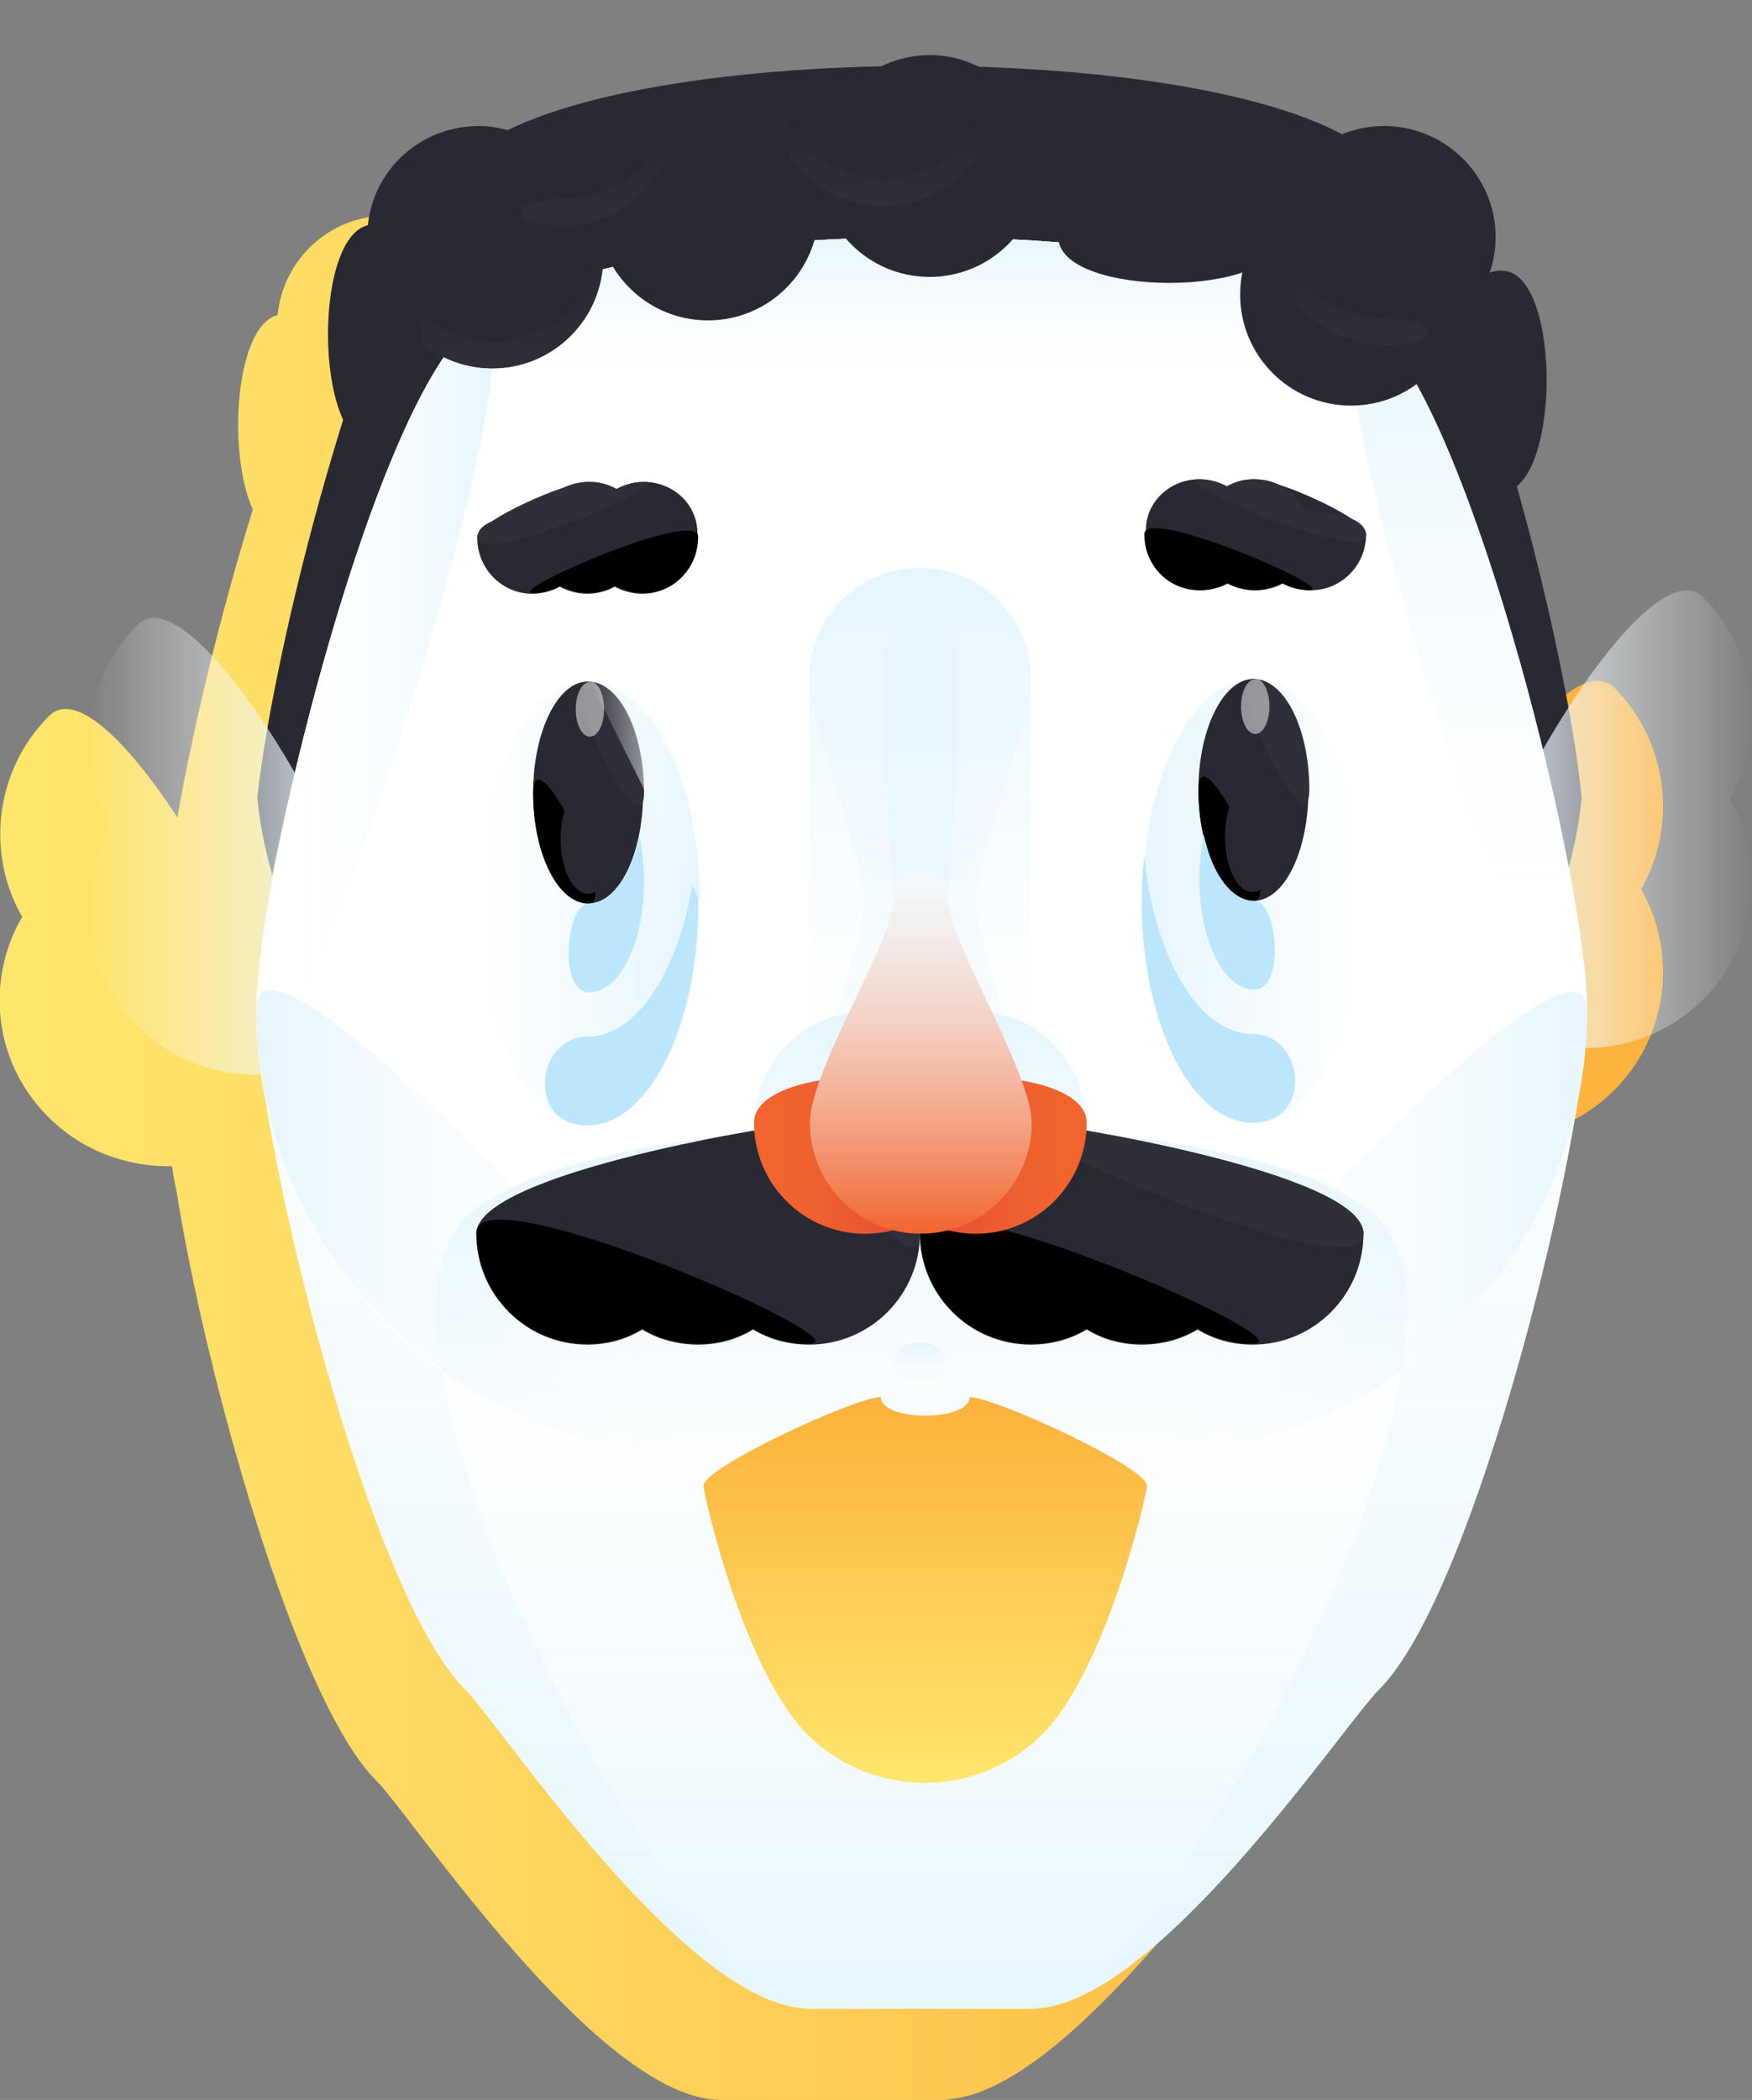 <?xml version="1.0" encoding="utf-8"?>
<!-- Generator: Adobe Illustrator 19.0.0, SVG Export Plug-In . SVG Version: 6.00 Build 0)  -->
<svg version="1.1" id="Layer_1" xmlns="http://www.w3.org/2000/svg" xmlns:xlink="http://www.w3.org/1999/xlink" x="0px" y="0px"
	 viewBox="0 0 197.5 236.6" style="enable-background:new 0 0 197.5 236.6;" xml:space="preserve">
<rect x="0" y="0" width="197.5" height="236.6" fill="#808080" stroke="none"/>
<style type="text/css">
	.st0{fill:url(#XMLID_15_);}
	.st1{fill:#292933;}
	.st2{fill:url(#XMLID_16_);}
	.st3{fill:url(#XMLID_17_);}
	.st4{fill:#FFFFFF;}
	.st5{fill:url(#XMLID_18_);}
	.st6{fill:url(#XMLID_19_);}
	.st7{fill:url(#XMLID_20_);}
	.st8{fill:url(#XMLID_21_);}
	.st9{fill:url(#XMLID_22_);}
	.st10{fill:url(#XMLID_23_);}
	.st11{fill:url(#XMLID_24_);}
	.st12{fill:url(#XMLID_25_);}
	.st13{fill:url(#XMLID_26_);}
	.st14{fill:#2F2F39;}
	.st15{fill:url(#XMLID_27_);}
	.st16{fill:#BCE6FB;}
	.st17{fill:url(#XMLID_28_);}
	.st18{fill:url(#XMLID_29_);}
	.st19{fill:url(#XMLID_30_);}
	.st20{fill:url(#XMLID_31_);}
	.st21{fill:url(#XMLID_32_);}
	.st22{fill:url(#XMLID_33_);}
	.st23{fill:#F2642E;}
	.st24{fill:url(#XMLID_34_);}
	.st25{fill:url(#XMLID_35_);}
	.st26{fill:url(#XMLID_36_);}
	.st27{fill:url(#XMLID_37_);}
	.st28{fill:url(#XMLID_38_);}
	.st29{fill:url(#XMLID_39_);}
	.st30{fill:url(#XMLID_40_);}
	.st31{fill:url(#XMLID_41_);}
	.st32{fill:url(#XMLID_42_);}
	.st33{fill:url(#XMLID_43_);}
	.st34{opacity:0.5;fill:#FFFFFF;}
</style>
<linearGradient id="XMLID_15_" gradientUnits="userSpaceOnUse" x1="-2.120292e-06" y1="126.493" x2="187.473" y2="126.493">
	<stop  offset="0" style="stop-color:#FEE66D"/>
	<stop  offset="1" style="stop-color:#FCB23C"/>
</linearGradient>
<path id="XMLID_3644_" class="st0" d="M182,77.5c-3.1-3.1-9.3,3.3-15.1,12.3c-1.4-7.4-3.4-16.2-5.9-24.9c4.9-4.2,4.4-24.1-1.7-24.2
	c-0.1,0-0.2,0-0.4,0c-0.4,0-0.8,0.1-1.1,0.2c0.4-1.3,0.7-2.6,0.7-4.1c0-6.8-5.5-12.3-12.2-12.5c-0.1,0-0.2,0-0.4,0
	c-1.7,0-3.2,0.4-4.7,0.9c-8.4-4.6-24.3-7.2-41-7.7c-1.6-0.8-3.3-1.2-5.2-1.2c-0.1,0-0.2,0-0.4,0c-1.9,0-3.6,0.4-5.2,1.2
	c-17,0.3-33.3,2.8-42.4,7.2c-1-0.3-1.9-0.4-3-0.4c-0.1,0-0.2,0-0.4,0c-6.4,0-11.7,4.9-12.3,11.2c-4.8,1.2-5.7,15.6-2.8,21.9
	c-3.7,11.9-6.8,24.9-8.5,34.7C14.5,83.7,8.5,77.6,5.5,80.7c-6.1,6.1-7.1,15.5-3,22.6c-4.2,7.2-3.2,16.5,3,22.6
	c3.8,3.8,8.9,5.6,13.9,5.5c0.1,0.9,0.3,1.9,0.5,2.8c3.2,20.4,13.4,57.3,22.5,66.4c4.1,4.1,25.1,36,38.9,36c0,0,0.1,0,0.1,0
	c4.7,0,20.4,0,24.9,0c0,0,0.1,0,0.1,0c0.2,0,0.4,0,0.7-0.1c13.8-1.2,34.3-31.9,38.3-35.9c9.1-9.1,19.2-46,22.5-66.4
	c0.4-1.9,0.7-3.9,0.8-5.9c4.8,0,9.6-1.8,13.3-5.5c6.1-6.1,7.1-15.5,3-22.6C189.1,93,188.1,83.7,182,77.5z"/>
<g id="XMLID_3061_">
	<path id="XMLID_3155_" class="st1" d="M52.2,38c14.1-14.1,88.9-14.1,103,0c8.3,8.3,17.5,39.7,21.4,60.6c0.8-2.8,1.4-5.7,1.7-8.7
		C176.5,71.5,165.2,28,155.3,18c-14.1-14.1-88.9-14.1-103,0C42.2,28,31,71.5,29,89.9c0.3,3,0.9,5.9,1.7,8.7
		C34.8,77.7,43.9,46.3,52.2,38z"/>
	<linearGradient id="XMLID_16_" gradientUnits="userSpaceOnUse" x1="197.474" y1="92.286" x2="164.529" y2="92.286">
		<stop  offset="0" style="stop-color:#FFFFFF;stop-opacity:0"/>
		<stop  offset="1" style="stop-color:#E7F6FD"/>
	</linearGradient>
	<path id="XMLID_3154_" class="st2" d="M192,67.3c-7.3-7.3-32.7,39.1-26.5,45.3c7.3,7.3,19.2,7.3,26.5,0c6.1-6.1,7.1-15.5,3-22.6
		C199.1,82.8,198.1,73.4,192,67.3z"/>
	<linearGradient id="XMLID_17_" gradientUnits="userSpaceOnUse" x1="10.001" y1="95.411" x2="42.946" y2="95.411">
		<stop  offset="0" style="stop-color:#FFFFFF;stop-opacity:0"/>
		<stop  offset="1" style="stop-color:#E7F6FD"/>
	</linearGradient>
	<path id="XMLID_3153_" class="st3" d="M15.5,70.4c-6.1,6.1-7.1,15.5-3,22.6c-4.2,7.2-3.2,16.5,3,22.6c7.3,7.3,19.2,7.3,26.5,0
		C48.1,109.6,22.8,63.1,15.5,70.4z"/>
	<path id="XMLID_3152_" class="st4" d="M178.9,113.8c0-14.1-12.5-65.5-23.5-76.5c-14.1-14.1-88.9-14.1-103,0
		c-11,11-23.5,62.4-23.5,76.5s12.5,65.5,23.5,76.5c4.1,4.1,25.1,36,38.9,36c4.6,0,20.4,0,25,0c13.8,0,35-31.8,39.2-36
		C166.4,179.4,178.9,127.9,178.9,113.8z"/>
	<linearGradient id="XMLID_18_" gradientUnits="userSpaceOnUse" x1="103.878" y1="26.693" x2="103.878" y2="226.322">
		<stop  offset="0" style="stop-color:#FFFFFF;stop-opacity:0"/>
		<stop  offset="1" style="stop-color:#E7F6FD"/>
	</linearGradient>
	<path id="XMLID_3151_" class="st5" d="M178.9,113.8c0-14.1-12.5-65.5-23.5-76.5c-14.1-14.1-88.9-14.1-103,0
		c-11,11-23.5,62.4-23.5,76.5s12.5,65.5,23.5,76.5c4.1,4.1,25.1,36,38.9,36c4.6,0,20.4,0,25,0c13.8,0,35-31.8,39.2-36
		C166.4,179.4,178.9,127.9,178.9,113.8z"/>
	<g id="XMLID_3143_">
		<path id="XMLID_3150_" class="st4" d="M155.4,37.3c-14.1-14.1-88.9-14.1-103,0c-11,11-23.5,62.4-23.5,76.5c0,27.6,22.4,50,50,50
			c9.1,0,40.9,0,50,0c27.6,0,50-22.4,50-50C178.9,99.7,166.4,48.3,155.4,37.3z"/>
		<path id="XMLID_3149_" class="st4" d="M155.4,137.3c-14.1-14.1-88.9-14.1-103,0c-14.6,14.6,25.2,89,39,89c4.6,0,20.4,0,25,0
			C130.2,226.3,170,152,155.4,137.3z"/>
		<linearGradient id="XMLID_19_" gradientUnits="userSpaceOnUse" x1="103.874" y1="126.693" x2="103.874" y2="226.322">
			<stop  offset="0" style="stop-color:#FFFFFF;stop-opacity:0"/>
			<stop  offset="1" style="stop-color:#E7F6FD"/>
		</linearGradient>
		<path id="XMLID_3148_" class="st6" d="M155.4,137.3c-14.1-14.1-88.9-14.1-103,0c-14.6,14.6,25.2,89,39,89c4.6,0,20.4,0,25,0
			C130.2,226.3,170,152,155.4,137.3z"/>
		<linearGradient id="XMLID_20_" gradientUnits="userSpaceOnUse" x1="165.61" y1="118.017" x2="165.61" y2="36.125">
			<stop  offset="0" style="stop-color:#FFFFFF;stop-opacity:0"/>
			<stop  offset="1" style="stop-color:#E7F6FD"/>
		</linearGradient>
		<path id="XMLID_3147_" class="st7" d="M155.5,37.3c-14.1-14.1,23.5,104.1,23.5,76.5C178.9,99.7,166.4,48.3,155.5,37.3z"/>
		<linearGradient id="XMLID_21_" gradientUnits="userSpaceOnUse" x1="28.875" y1="77.071" x2="55.539" y2="77.071">
			<stop  offset="0" style="stop-color:#FFFFFF;stop-opacity:0"/>
			<stop  offset="1" style="stop-color:#E7F6FD"/>
		</linearGradient>
		<path id="XMLID_3146_" class="st8" d="M52.4,37.3c-11,11-23.5,62.4-23.5,76.5C28.9,141.4,66.5,23.2,52.4,37.3z"/>
		<linearGradient id="XMLID_22_" gradientUnits="userSpaceOnUse" x1="127.92" y1="137.822" x2="178.875" y2="137.822">
			<stop  offset="0" style="stop-color:#FFFFFF;stop-opacity:0"/>
			<stop  offset="1" style="stop-color:#E7F6FD"/>
		</linearGradient>
		<path id="XMLID_3145_" class="st9" d="M128.9,163.8c27.6,0,50-22.4,50-50C178.9,99.7,119.8,163.8,128.9,163.8z"/>
		<linearGradient id="XMLID_23_" gradientUnits="userSpaceOnUse" x1="79.829" y1="137.629" x2="28.875" y2="137.629">
			<stop  offset="0" style="stop-color:#FFFFFF;stop-opacity:0"/>
			<stop  offset="1" style="stop-color:#E7F6FD"/>
		</linearGradient>
		<path id="XMLID_3144_" class="st10" d="M78.9,163.6c-27.6,0-50-22.4-50-50C28.9,99.5,88,163.6,78.9,163.6z"/>
	</g>
	<linearGradient id="XMLID_24_" gradientUnits="userSpaceOnUse" x1="103.878" y1="163.822" x2="103.878" y2="126.693">
		<stop  offset="0" style="stop-color:#E7F6FD;stop-opacity:0"/>
		<stop  offset="1" style="stop-color:#E7F6FD"/>
	</linearGradient>
	<path id="XMLID_3142_" class="st11" d="M155.4,137.3c-14.1-14.1-88.9-14.1-103,0c-3.3,3.3-3.8,9.5-2.6,17.2
		c8.2,5.9,18.2,9.3,29.1,9.3c9.1,0,40.9,0,50,0c10.8,0,20.9-3.5,29.1-9.3C159.2,146.8,158.7,140.6,155.4,137.3z"/>
	<linearGradient id="XMLID_25_" gradientUnits="userSpaceOnUse" x1="103.738" y1="139.008" x2="103.738" y2="64.008">
		<stop  offset="0" style="stop-color:#E7F6FD;stop-opacity:0"/>
		<stop  offset="1" style="stop-color:#E7F6FD"/>
	</linearGradient>
	<path id="XMLID_3141_" class="st12" d="M110,101.5c0-4.9,6.2-20.2,6.2-25c0-6.9-5.6-12.5-12.5-12.5l0,0l0,0h0
		c-6.9,0-12.5,5.6-12.5,12.5c0,4.8,6.2,20.1,6.2,25c0,4.9-6.2,20.2-6.2,25c0,6.9,5.6,12.5,12.5,12.5h0l0,0l0,0
		c6.9,0,12.5-5.6,12.5-12.5C116.2,121.7,110,106.4,110,101.5z"/>
	<path id="XMLID_3140_" class="st1" d="M141.4,76.5C141.4,76.5,141.3,76.5,141.4,76.5c0,0,0.1,0,0.1,0
		C141.5,76.5,141.4,76.5,141.4,76.5z"/>
	<linearGradient id="XMLID_26_" gradientUnits="userSpaceOnUse" x1="153.738" y1="101.508" x2="128.738" y2="101.508">
		<stop  offset="0" style="stop-color:#E7F6FD;stop-opacity:0"/>
		<stop  offset="1" style="stop-color:#E7F6FD"/>
	</linearGradient>
	<path id="XMLID_3139_" class="st13" d="M141.5,76.5c3.4,0.1,6.1,5.7,6.1,12.5c0,6.9-2.8,12.5-6.2,12.5c-3.5,0-6.2-5.6-6.2-12.5
		c0-6.9,2.8-12.4,6.2-12.5c0,0-0.1,0-0.1,0c-6.9,0-12.5,11.2-12.5,25s5.6,25,12.5,25c6.9,0,12.5-11.2,12.5-25
		C153.7,87.9,148.3,76.8,141.5,76.5z"/>
	<path id="XMLID_3138_" class="st1" d="M135.1,89c0,6.9,2.8,12.5,6.2,12.5c3.5,0,6.2-5.6,6.2-12.5c0-6.8-2.7-12.3-6.1-12.5
		c-0.1,0-0.1,0-0.2,0C137.9,76.6,135.1,82.1,135.1,89z"/>
	<path id="XMLID_3137_" d="M135.1,89c0,6.9,2.8,12.5,6.2,12.5C144.8,101.5,135.1,82.1,135.1,89z"/>
	<path id="XMLID_3136_" class="st14" d="M141.3,76.5c-3.4,0,6.3,19.4,6.3,12.5c0-6.8-2.7-12.3-6.1-12.5"/>
	<path id="XMLID_3135_" class="st1" d="M66.4,76.8C66.4,76.8,66.3,76.8,66.4,76.8c0,0,0.1,0,0.1,0C66.5,76.8,66.4,76.8,66.4,76.8z"
		/>
	<linearGradient id="XMLID_27_" gradientUnits="userSpaceOnUse" x1="53.738" y1="101.787" x2="78.738" y2="101.787">
		<stop  offset="0" style="stop-color:#E7F6FD;stop-opacity:0"/>
		<stop  offset="1" style="stop-color:#E7F6FD"/>
	</linearGradient>
	<path id="XMLID_3134_" class="st15" d="M66.5,76.8c3.4,0.1,6.1,5.7,6.1,12.5c0,6.9-2.8,12.5-6.2,12.5c-3.5,0-6.2-5.6-6.2-12.5
		c0-6.9,2.8-12.4,6.2-12.5c0,0-0.1,0-0.1,0c-6.9,0-12.5,11.2-12.5,25s5.6,25,12.5,25c6.9,0,12.5-11.2,12.5-25
		C78.7,88.2,73.3,77.1,66.5,76.8z"/>
	<path id="XMLID_3133_" class="st1" d="M60.1,89.3c0,6.9,2.8,12.5,6.2,12.5c3.5,0,6.2-5.6,6.2-12.5c0-6.8-2.7-12.3-6.1-12.5
		c-0.1,0-0.1,0-0.2,0C62.9,76.8,60.1,82.4,60.1,89.3z"/>
	<path id="XMLID_3132_" d="M60.1,89.3c0,6.9,2.8,12.5,6.3,12.5C69.8,101.8,60.1,82.4,60.1,89.3z"/>
	<path id="XMLID_3131_" class="st14" d="M72.6,89.3c0-6.8-2.7-12.3-6.1-12.5c-0.1,0-0.1,0-0.2,0C62.9,76.8,72.6,96.2,72.6,89.3z"/>
	<g id="XMLID_3129_">
		<path id="XMLID_3130_" class="st16" d="M66.2,116.8c6,0,11.1-8.6,12.2-20c0.2,1.6,0.3,3.3,0.3,5c0,13.8-5.6,25-12.5,25
			C59.3,126.8,60.4,116.8,66.2,116.8z"/>
	</g>
	<g id="XMLID_3127_">
		<path id="XMLID_3128_" class="st16" d="M66.4,101.8c-2.6,0-3.5,10,0,10c3.5,0,6.2-5.6,6.2-12.5c0-1.8-0.2-3.5-0.5-5
			C71.1,98.7,68.9,101.8,66.4,101.8z"/>
	</g>
	<g id="XMLID_3125_">
		<path id="XMLID_3126_" class="st16" d="M141.4,101.5c2.6,0,3.5,10,0,10c-3.5,0-6.2-5.6-6.2-12.5c0-1.8,0.2-3.5,0.5-5
			C136.6,98.4,138.8,101.5,141.4,101.5z"/>
	</g>
	<path id="XMLID_3124_" class="st1" d="M63.2,94.5c0,3.5,1.4,6.2,3.1,6.2c1.7,0,3.1-2.8,3.1-6.2c0-3.4-1.4-6.2-3.1-6.2
		c0,0-0.1,0-0.1,0C64.6,88.3,63.2,91.1,63.2,94.5z"/>
	<linearGradient id="XMLID_28_" gradientUnits="userSpaceOnUse" x1="103.737" y1="183.029" x2="103.737" y2="167.353">
		<stop  offset="0" style="stop-color:#FFFFFF;stop-opacity:0"/>
		<stop  offset="1" style="stop-color:#E7F6FD"/>
	</linearGradient>
	<path id="XMLID_3123_" class="st17" d="M106.9,167.4c0,1.7-1.4,3.1-3.1,3.1s-3.1-1.4-3.1-3.1c0-0.7-15.6,5.9-15.6,9.4
		c0,3.5,2.8,6.2,6.2,6.2c3.5,0,9,0,12.5,0c3.5,0,9,0,12.5,0c3.5,0,6.2-2.8,6.2-6.2C122.5,173.3,106.9,166.7,106.9,167.4z"/>
	<linearGradient id="XMLID_29_" gradientUnits="userSpaceOnUse" x1="103.737" y1="157.406" x2="103.737" y2="151.156">
		<stop  offset="0" style="stop-color:#FFFFFF;stop-opacity:0"/>
		<stop  offset="1" style="stop-color:#E7F6FD"/>
	</linearGradient>
	<circle id="XMLID_3122_" class="st18" cx="103.7" cy="154.3" r="3.1"/>
	<linearGradient id="XMLID_30_" gradientUnits="userSpaceOnUse" x1="103.737" y1="200.68" x2="103.737" y2="183.003">
		<stop  offset="0" style="stop-color:#FFFFFF;stop-opacity:0"/>
		<stop  offset="1" style="stop-color:#E7F6FD"/>
	</linearGradient>
	<path id="XMLID_3121_" class="st19" d="M91.2,188.2c0-6.9,25-6.9,25,0c0,6.9-5.6,12.5-12.5,12.5S91.2,195.1,91.2,188.2z"/>
	<linearGradient id="XMLID_31_" gradientUnits="userSpaceOnUse" x1="103.738" y1="139.008" x2="103.738" y2="64.008">
		<stop  offset="0" style="stop-color:#FFFFFF;stop-opacity:0"/>
		<stop  offset="1" style="stop-color:#E7F6FD"/>
	</linearGradient>
	<path id="XMLID_3120_" class="st20" d="M116.2,76.5c0-6.9-5.6-12.5-12.5-12.5s-12.5,5.6-12.5,12.5c0,5.9,0,44.1,0,50
		c0,6.9,5.6,12.5,12.5,12.5s12.5-5.6,12.5-12.5C116.2,120.6,116.2,82.4,116.2,76.5z"/>
	<g id="XMLID_3116_">
		<path id="XMLID_3119_" class="st1" d="M72.8,54.3c-0.1,0-0.1,0-0.2,0c-1.1,0-2.2,0.3-3.1,0.8c-0.9-0.5-1.9-0.8-3-0.8
			c-0.1,0-0.1,0-0.2,0c-2.5,0-4.7,1.5-5.7,3.7c-3.3-0.1-6.8,0.7-6.8,2.6c0,3.5,2.8,6.3,6.2,6.3c1.1,0,2.2-0.3,3.1-0.8
			c0.9,0.5,2,0.8,3.1,0.8c1.1,0,2.2-0.3,3.1-0.8c0.9,0.5,2,0.8,3.1,0.8c3.5,0,6.2-2.8,6.2-6.3C78.9,57.1,76.1,54.4,72.8,54.3z"/>
		<path id="XMLID_3118_" d="M60.1,66.8c1.1,0,2.2-0.3,3.1-0.8c0.9,0.5,2,0.8,3.1,0.8c1.1,0,2.2-0.3,3.1-0.8c0.9,0.5,2,0.8,3.1,0.8
			c3.5,0,6.2-2.8,6.2-6.3C78.9,57.1,56.7,66.8,60.1,66.8z"/>
		<path id="XMLID_3117_" class="st14" d="M72.8,54.3c-0.1,0-0.1,0-0.2,0c-1.1,0-2.2,0.3-3.1,0.8c-0.9-0.5-1.9-0.8-3-0.8
			c-0.1,0-0.1,0-0.2,0c-2.5,0-12.5,4.4-12.5,6.2C53.9,64,76.1,54.4,72.8,54.3z"/>
	</g>
	<g id="XMLID_3112_">
		<path id="XMLID_3115_" class="st1" d="M135,54c0.1,0,0.1,0,0.2,0c1.1,0,2.2,0.3,3.1,0.8c0.9-0.5,1.9-0.8,3-0.8c0.1,0,0.1,0,0.2,0
			c2.5,0,12.5,4.4,12.5,6.2c0,3.5-2.8,6.3-6.2,6.3c-1.1,0-2.2-0.3-3.1-0.8c-0.9,0.5-2,0.8-3.1,0.8c-1.1,0-2.2-0.3-3.1-0.8
			c-0.9,0.5-2,0.8-3.1,0.8c-3.5,0-6.2-2.8-6.2-6.3C128.9,56.9,131.6,54.1,135,54z"/>
		<path id="XMLID_3114_" d="M147.6,66.5c-1.1,0-2.2-0.3-3.1-0.8c-0.9,0.5-2,0.8-3.1,0.8c-1.1,0-2.2-0.3-3.1-0.8
			c-0.9,0.5-2,0.8-3.1,0.8c-3.5,0-6.2-2.8-6.2-6.3C128.9,56.9,151.1,66.5,147.6,66.5z"/>
		<path id="XMLID_3113_" class="st14" d="M135,54c0.1,0,0.1,0,0.2,0c1.1,0,2.2,0.3,3.1,0.8c0.9-0.5,1.9-0.8,3-0.8c0.1,0,0.1,0,0.2,0
			c2.5,0,4.7,1.5,5.7,3.7c3.3-0.1,6.8,0.7,6.8,2.6C153.9,63.7,131.6,54.1,135,54z"/>
	</g>
	<g id="XMLID_3110_">
		<path id="XMLID_3111_" class="st16" d="M141.2,116.5c-6,0-11.1-8.6-12.2-20c-0.2,1.6-0.3,3.3-0.3,5c0,13.8,5.6,25,12.5,25
			C148.1,126.5,147.1,116.5,141.2,116.5z"/>
	</g>
	<linearGradient id="XMLID_32_" gradientUnits="userSpaceOnUse" x1="66.374" y1="89.008" x2="78.874" y2="89.008">
		<stop  offset="0" style="stop-color:#FFFFFF;stop-opacity:0"/>
		<stop  offset="1" style="stop-color:#E7F6FD"/>
	</linearGradient>
	<path id="XMLID_3109_" class="st21" d="M66.4,76.5c6.9,0,12.5,11.2,12.5,25"/>
	<g id="XMLID_3089_">
		<linearGradient id="XMLID_33_" gradientUnits="userSpaceOnUse" x1="103.737" y1="139.008" x2="103.737" y2="114.008">
			<stop  offset="0" style="stop-color:#E7F6FD;stop-opacity:0"/>
			<stop  offset="1" style="stop-color:#E7F6FD"/>
		</linearGradient>
		<path id="XMLID_3108_" class="st22" d="M110,114c-2.3,0-4.4,0.6-6.2,1.7c-1.8-1.1-4-1.7-6.2-1.7c-6.9,0-12.5,5.6-12.5,12.5
			S90.6,139,97.5,139c2.3,0,4.4-0.6,6.2-1.7c1.8,1.1,4,1.7,6.2,1.7c6.9,0,12.5-5.6,12.5-12.5S116.9,114,110,114z"/>
		<g id="XMLID_3098_">
			<path id="XMLID_3107_" class="st1" d="M103.7,139c0-6.9-5.6-12.5-12.5-12.5c-2.3,0-37.5,5.6-37.5,12.5s5.6,12.5,12.5,12.5
				c2.3,0,4.4-0.6,6.2-1.7c1.8,1.1,4,1.7,6.3,1.7c2.3,0,4.4-0.6,6.2-1.7c1.8,1.1,4,1.7,6.3,1.7C98.1,151.5,103.7,145.9,103.7,139
				L103.7,139C103.7,139,103.7,139,103.7,139z"/>
			<path id="XMLID_3103_" class="st1" d="M103.7,139c0-6.9,5.6-12.5,12.5-12.5c2.3,0,37.5,5.6,37.5,12.5s-5.6,12.5-12.5,12.5
				c-2.3,0-4.4-0.6-6.2-1.7c-1.8,1.1-4,1.7-6.3,1.7c-2.3,0-4.4-0.6-6.2-1.7c-1.8,1.1-4,1.7-6.3,1.7
				C109.3,151.5,103.7,145.9,103.7,139L103.7,139C103.7,139,103.7,139,103.7,139z"/>
			<path id="XMLID_3102_" d="M53.7,138.9c0,6.9,5.6,12.5,12.5,12.5c2.3,0,4.4-0.6,6.2-1.7c1.8,1.1,4,1.7,6.3,1.7
				c2.3,0,4.4-0.6,6.2-1.7c1.8,1.1,4,1.7,6.3,1.7C98.1,151.4,53.7,132,53.7,138.9z"/>
			<path id="XMLID_3101_" d="M103.7,138.9c0-6.9,44.4,12.5,37.5,12.5c-2.3,0-4.4-0.6-6.2-1.7c-1.8,1.1-4,1.7-6.3,1.7
				c-2.3,0-4.4-0.6-6.2-1.7c-1.8,1.1-4,1.7-6.3,1.7C109.3,151.4,103.7,145.8,103.7,138.9L103.7,138.9
				C103.7,138.9,103.7,138.9,103.7,138.9z"/>
			<path id="XMLID_3100_" class="st14" d="M103.7,139c0-6.9-5.6-12.5-12.5-12.5C89,126.5,103.7,145.9,103.7,139L103.7,139
				C103.7,139,103.7,139,103.7,139z"/>
			<path id="XMLID_3099_" class="st14" d="M116.2,126.5c2.3,0,37.5,5.6,37.5,12.5S109.3,126.5,116.2,126.5z"/>
		</g>
		<g id="XMLID_3095_">
			<path id="XMLID_3097_" class="st23" d="M110,139c-6.9,0-12.5-5.6-12.5-12.5c0-6.9,25-6.9,25,0C122.5,133.4,116.9,139,110,139z"/>
			<linearGradient id="XMLID_34_" gradientUnits="userSpaceOnUse" x1="122.487" y1="130.169" x2="97.487" y2="130.169">
				<stop  offset="0" style="stop-color:#F2642E;stop-opacity:0"/>
				<stop  offset="1" style="stop-color:#D13141"/>
			</linearGradient>
			<path id="XMLID_3096_" class="st24" d="M110,139c-6.9,0-12.5-5.6-12.5-12.5s25-6.9,25,0S116.9,139,110,139z"/>
		</g>
		<g id="XMLID_3092_">
			<path id="XMLID_3094_" class="st23" d="M97.5,139c6.9,0,12.5-5.6,12.5-12.5c0-6.9-25-6.9-25,0C85,133.4,90.6,139,97.5,139z"/>
			
				<linearGradient id="XMLID_35_" gradientUnits="userSpaceOnUse" x1="5500.995" y1="130.169" x2="5475.995" y2="130.169" gradientTransform="matrix(-1 0 0 1 5585.982 0)">
				<stop  offset="0" style="stop-color:#F2642E;stop-opacity:0"/>
				<stop  offset="1" style="stop-color:#D13141"/>
			</linearGradient>
			<path id="XMLID_3093_" class="st25" d="M97.5,139c6.9,0,12.5-5.6,12.5-12.5s-25-6.9-25,0S90.6,139,97.5,139z"/>
		</g>
		<linearGradient id="XMLID_36_" gradientUnits="userSpaceOnUse" x1="103.738" y1="139.008" x2="103.738" y2="98.119">
			<stop  offset="0" style="stop-color:#F2642E"/>
			<stop  offset="1" style="stop-color:#FFFFFF"/>
		</linearGradient>
		<path id="XMLID_3091_" class="st26" d="M106.9,101.5c0-4.5-6.2-4.5-6.2,0s-9.4,19.1-9.4,25c0,6.9,5.6,12.5,12.5,12.5
			s12.5-5.6,12.5-12.5C116.2,120.6,106.9,106,106.9,101.5z"/>
		<linearGradient id="XMLID_37_" gradientUnits="userSpaceOnUse" x1="103.737" y1="139.008" x2="103.737" y2="64.008">
			<stop  offset="0" style="stop-color:#E7F6FD;stop-opacity:0"/>
			<stop  offset="1" style="stop-color:#E7F6FD"/>
		</linearGradient>
		<path id="XMLID_3090_" class="st27" d="M106.9,101.5c0-4.5,3.8-37.5-3.1-37.5s-3.1,33-3.1,37.5s-9.4,19.1-9.4,25
			c0,6.9,5.6,12.5,12.5,12.5s12.5-5.6,12.5-12.5C116.2,120.6,106.9,106,106.9,101.5z"/>
	</g>
	<g id="XMLID_3087_">
		<linearGradient id="XMLID_38_" gradientUnits="userSpaceOnUse" x1="103.874" y1="45.545" x2="103.874" y2="26.703">
			<stop  offset="0" style="stop-color:#FFFFFF;stop-opacity:0"/>
			<stop  offset="1" style="stop-color:#E7F6FD"/>
		</linearGradient>
		<path id="XMLID_3088_" class="st28" d="M155.4,37.3c-14.1-14.1-88.9-14.1-103,0c-2.1,2.1,0.8,3.8,6.9,5.1c19.2,4.1,69.6,4.1,89,0
			C154.5,41.2,157.5,39.5,155.4,37.3z"/>
	</g>
	<path id="XMLID_3086_" class="st1" d="M43,29c0,6.9,5.6,12.5,12.5,12.5C62.4,41.5,68,35.9,68,29c0-6.8-5.5-12.3-12.2-12.5
		c-0.1,0-0.2,0-0.4,0C48.6,16.6,43,22.1,43,29z"/>
	<path id="XMLID_3085_" class="st1" d="M67.3,23.6c0,6.9,5.6,12.5,12.5,12.5c6.9,0,12.5-5.6,12.5-12.5c0-6.8-5.5-12.3-12.2-12.5
		c-0.1,0-0.2,0-0.4,0C72.9,11.2,67.3,16.8,67.3,23.6z"/>
	<path id="XMLID_3084_" class="st1" d="M139.8,33.2c0,6.9,5.6,12.5,12.5,12.5c6.9,0,12.5-5.6,12.5-12.5c0-6.8-5.5-12.3-12.2-12.5
		c-0.1,0-0.2,0-0.4,0C145.3,20.8,139.8,26.3,139.8,33.2z"/>
	<path id="XMLID_3083_" class="st1" d="M119.3,26.7c0,6.9,25,6.9,25,0c0-6.8-5.5-12.3-12.2-12.5c-0.1,0-0.2,0-0.4,0
		C124.8,14.3,119.3,19.8,119.3,26.7z"/>
	<path id="XMLID_3081_" class="st1" d="M92.3,18.7c0,6.9,5.6,12.5,12.5,12.5c6.9,0,12.5-5.6,12.5-12.5c0-6.8-5.5-12.3-12.2-12.5
		c-0.1,0-0.2,0-0.4,0C97.9,6.3,92.3,11.8,92.3,18.7z"/>
	<path id="XMLID_3079_" class="st1" d="M41.4,26.7c0,6.9,5.6,12.5,12.5,12.5c6.9,0,12.5-5.6,12.5-12.5c0-6.8-5.5-12.3-12.2-12.5
		c-0.1,0-0.2,0-0.4,0C46.9,14.3,41.4,19.8,41.4,26.7z"/>
	<path id="XMLID_3078_" class="st1" d="M143.6,26.7c0,6.9,5.6,12.5,12.5,12.5c6.9,0,12.5-5.6,12.5-12.5c0-6.8-5.5-12.3-12.2-12.5
		c-0.1,0-0.2,0-0.4,0C149.1,14.2,143.6,19.8,143.6,26.7z"/>
	<path id="XMLID_3075_" class="st1" d="M169.1,55.5c6.9,0,7-24.8,0.3-25c-0.1,0-0.2,0-0.4,0C162.1,30.6,162.2,55.5,169.1,55.5z"/>
	<path id="XMLID_3074_" class="st16" d="M154.8,0"/>
	<path id="XMLID_3073_" class="st1" d="M138.1,94.3c0,3.5,1.4,6.2,3.1,6.2c1.7,0,3.1-2.8,3.1-6.2c0-3.4-1.4-6.2-3.1-6.2
		c0,0-0.1,0-0.1,0C139.5,88,138.1,90.8,138.1,94.3z"/>
	<g id="XMLID_3071_">
		<linearGradient id="XMLID_39_" gradientUnits="userSpaceOnUse" x1="67.412" y1="7.798" x2="67.412" y2="25.422">
			<stop  offset="0" style="stop-color:#292933;stop-opacity:0"/>
			<stop  offset="1" style="stop-color:#2F2F39"/>
		</linearGradient>
		<path id="XMLID_3072_" class="st29" d="M63.6,22.4c-6.2,0-6.9,3,0,3c6.9,0,12.5-5.6,12.5-12.5c0-0.3-0.1-0.6-0.2-0.9
			C74.9,17.9,69.8,22.4,63.6,22.4z"/>
	</g>
	<g id="XMLID_3069_">
		<linearGradient id="XMLID_40_" gradientUnits="userSpaceOnUse" x1="99.623" y1="5.602" x2="99.623" y2="23.233">
			<stop  offset="0" style="stop-color:#292933;stop-opacity:0"/>
			<stop  offset="1" style="stop-color:#2F2F39"/>
		</linearGradient>
		<path id="XMLID_3070_" class="st30" d="M99.6,20.2c-6.2,0-11.3-4.5-12.3-10.4c-0.1,0.3-0.2,0.6-0.2,0.9c0,6.9,5.6,12.5,12.5,12.5
			c6.9,0,12.5-5.6,12.5-12.5c0-0.3-0.1-0.6-0.2-0.9C111,15.7,105.8,20.2,99.6,20.2z"/>
	</g>
	<g id="XMLID_3067_">
		<linearGradient id="XMLID_41_" gradientUnits="userSpaceOnUse" x1="55.539" y1="23.878" x2="55.539" y2="41.51">
			<stop  offset="0" style="stop-color:#292933;stop-opacity:0"/>
			<stop  offset="1" style="stop-color:#2F2F39"/>
		</linearGradient>
		<path id="XMLID_3068_" class="st31" d="M55.5,38.5c-6.2,0-11.3-4.5-12.3-10.4C43.1,28.4,43,28.7,43,29c0,6.9,5.6,12.5,12.5,12.5
			C62.4,41.5,68,35.9,68,29c0-0.3-0.1-0.6-0.2-0.9C66.9,34,61.7,38.5,55.5,38.5z"/>
	</g>
	<g id="XMLID_3065_">
		<linearGradient id="XMLID_42_" gradientUnits="userSpaceOnUse" x1="152.28" y1="21.229" x2="152.28" y2="38.86">
			<stop  offset="0" style="stop-color:#292933;stop-opacity:0"/>
			<stop  offset="1" style="stop-color:#2F2F39"/>
		</linearGradient>
		<path id="XMLID_3066_" class="st32" d="M156.1,35.9c-6.2,0-11.3-4.5-12.3-10.4c-0.1,0.3-0.2,0.6-0.2,0.9c0,6.9,5.6,12.5,12.5,12.5
			C163,38.9,162.3,35.9,156.1,35.9z"/>
	</g>
	<linearGradient id="XMLID_43_" gradientUnits="userSpaceOnUse" x1="104.255" y1="200.941" x2="104.255" y2="157.406">
		<stop  offset="0" style="stop-color:#FEE66D"/>
		<stop  offset="1" style="stop-color:#FCB23C"/>
	</linearGradient>
	<path id="XMLID_3064_" class="st33" d="M129.3,167.4c0-2.1-17.2-10-20-10c0,2.8-10,2.8-10,0c-2.8,0-20,7.9-20,10
		c0,0.9,4.5,20.8,11.7,28c7.3,7.3,19.2,7.3,26.5,0C124.7,188.2,129.3,168.3,129.3,167.4z"/>
	<path id="XMLID_3063_" class="st1" d="M42.2,50.3c6.9,0,7-24.8,0.3-25c-0.1,0-0.2,0-0.4,0C35.2,25.3,35.3,50.3,42.2,50.3z"/>
	<path id="XMLID_3062_" class="st34" d="M64.9,79.9c0,1.7,0.7,3.1,1.6,3.1c0.9,0,1.6-1.4,1.6-3.1c0-1.7-0.7-3.1-1.5-3.1c0,0,0,0,0,0
		C65.6,76.8,64.9,78.2,64.9,79.9z"/>
	<path id="XMLID_3156_" class="st34" d="M139.9,79.6c0,1.7,0.7,3.1,1.6,3.1c0.9,0,1.6-1.4,1.6-3.1c0-1.7-0.7-3.1-1.5-3.1
		c0,0,0,0,0,0C140.6,76.5,139.9,77.9,139.9,79.6z"/>
</g>
</svg>
